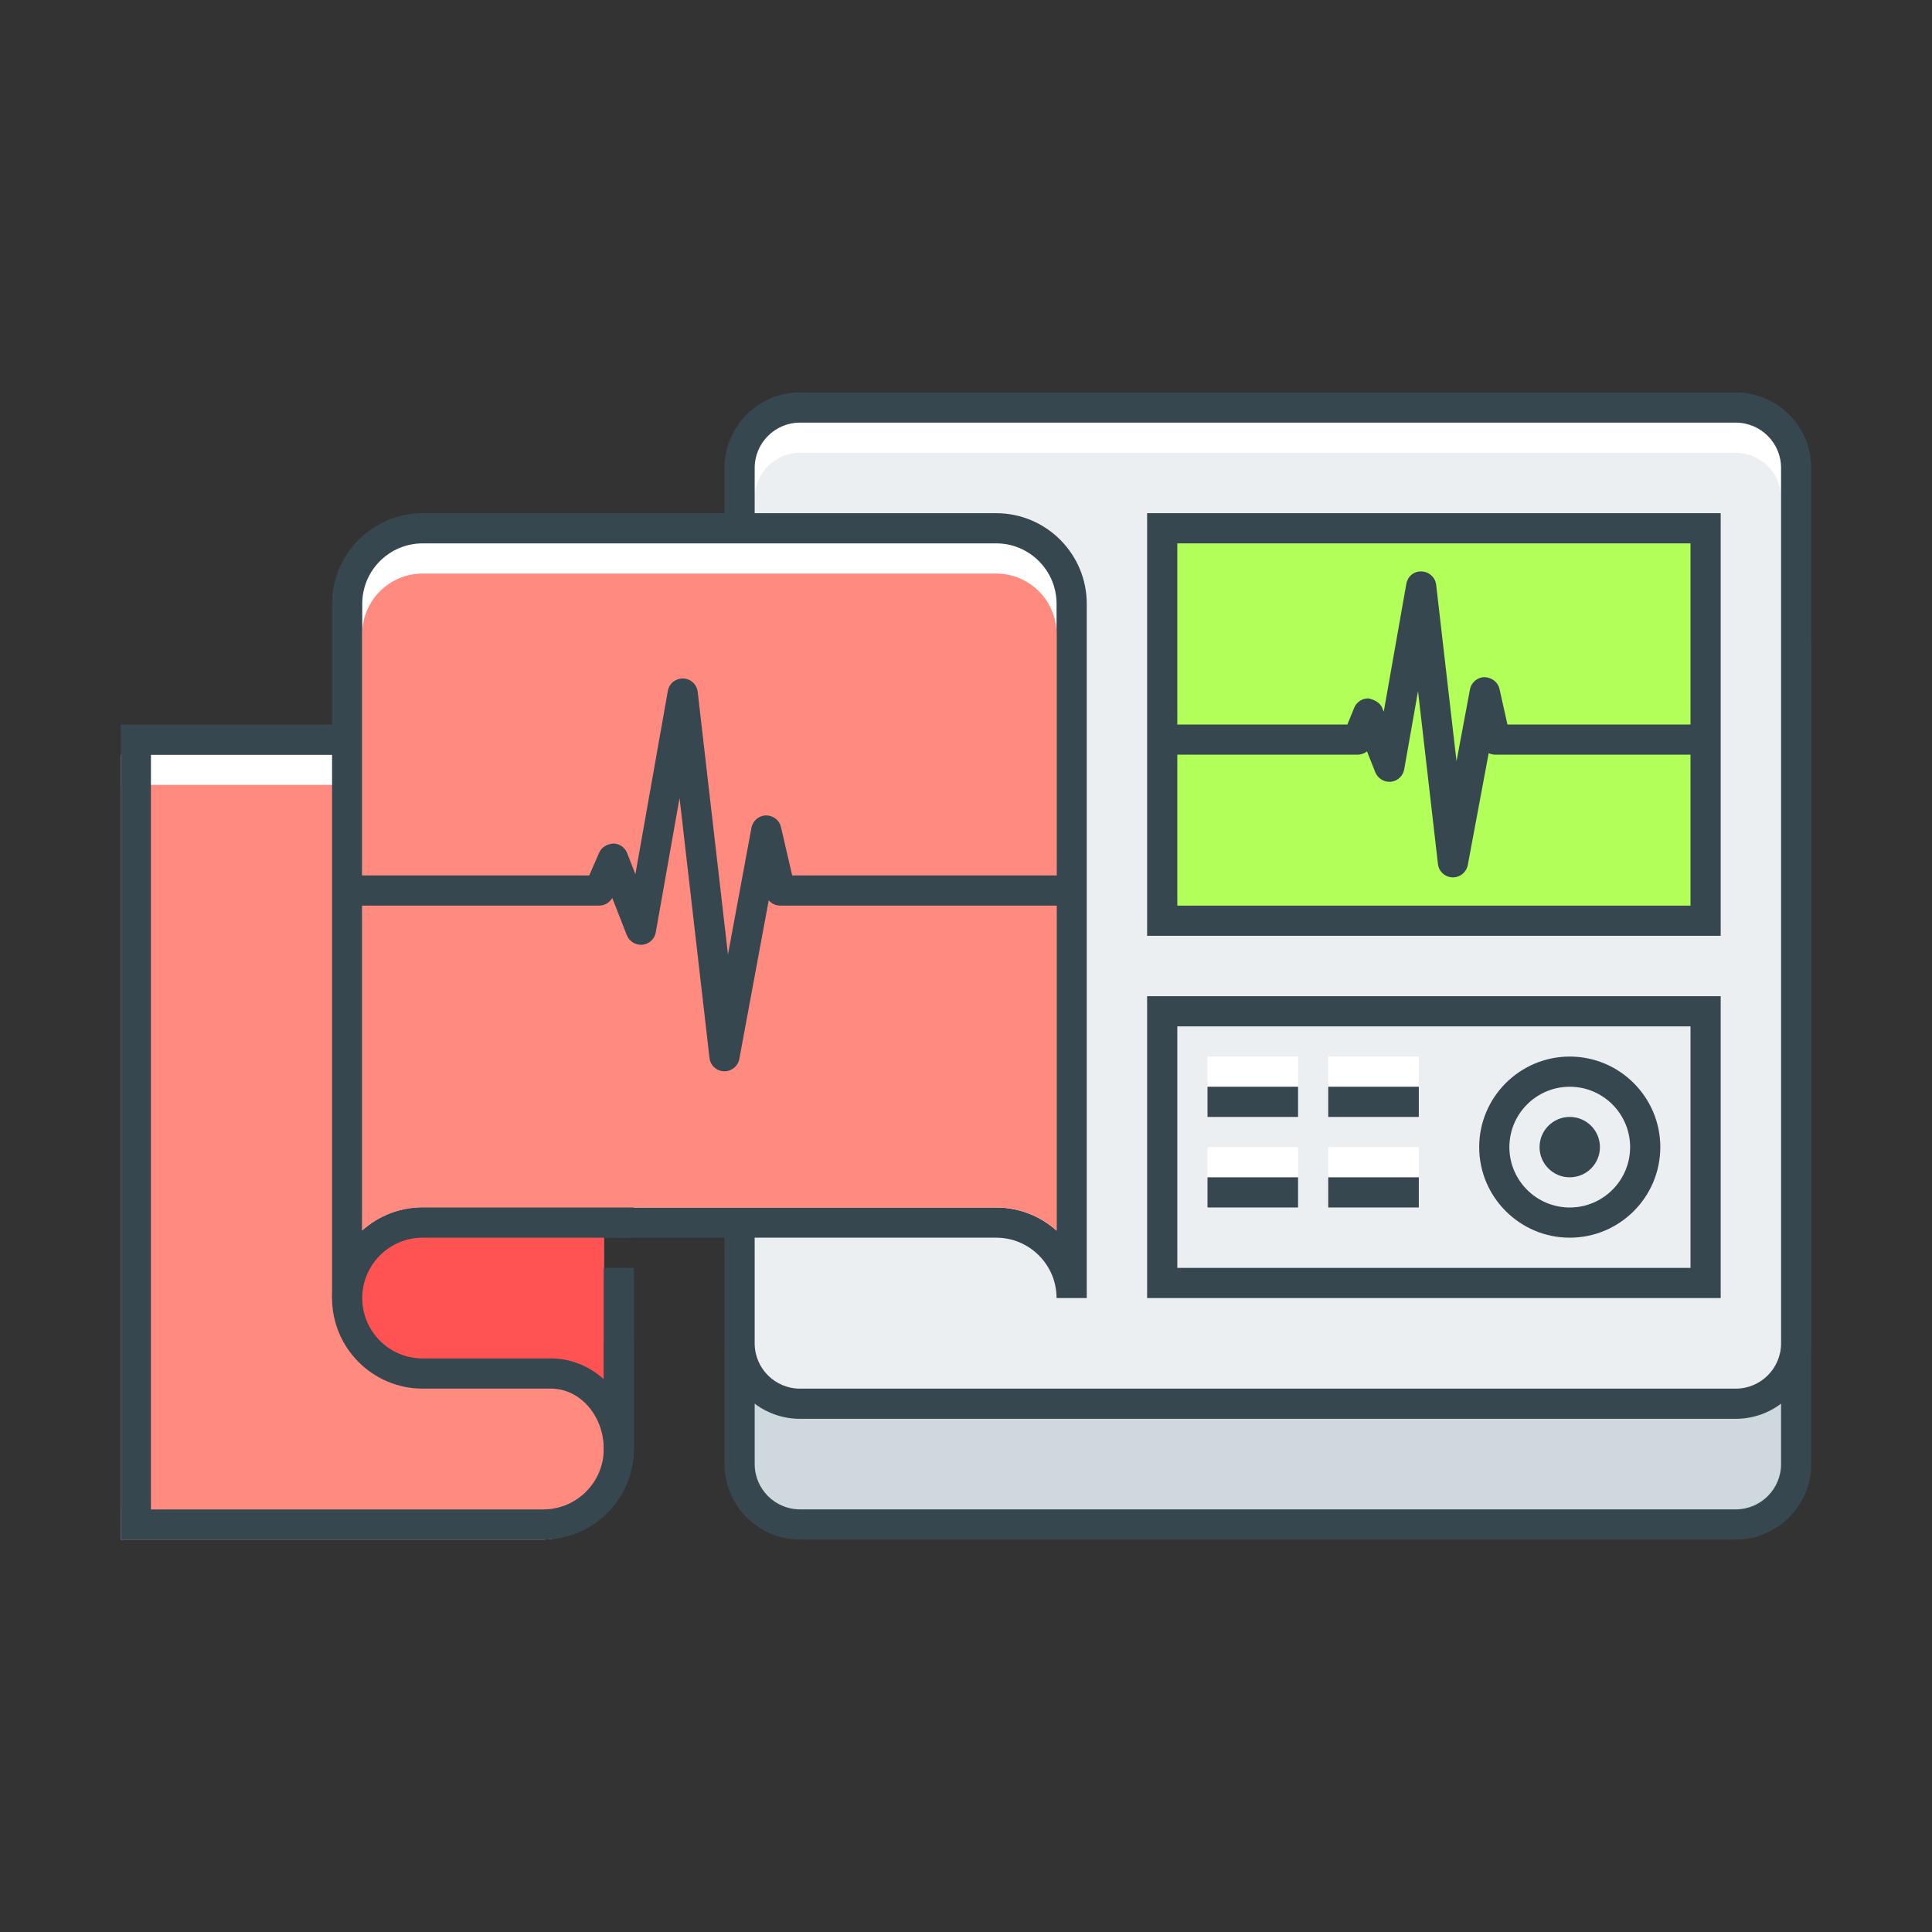 <?xml version="1.0" encoding="utf-8"?>
<!-- Generator: Adobe Illustrator 16.0.0, SVG Export Plug-In . SVG Version: 6.00 Build 0)  -->
<!DOCTYPE svg PUBLIC "-//W3C//DTD SVG 1.1//EN" "http://www.w3.org/Graphics/SVG/1.1/DTD/svg11.dtd">
<svg version="1.1" id="_x3C_Layer_x3E_" xmlns="http://www.w3.org/2000/svg" xmlns:xlink="http://www.w3.org/1999/xlink" x="0px"
	 y="0px" width="64px" height="64px" viewBox="0 0 64 64" enable-background="new 0 0 64 64" xml:space="preserve">
<rect x="0" y="0" width="64" height="64" fill="#333333" stroke="none"/>
<g id="Electrocardiographs">
	<g>
		<g>
			<g>
				<g>
					<g>
						<path fill="#CFD8DC" d="M59.5,48.5c0,1.1-0.9,2-2,2h-31c-1.1,0-2-0.9-2-2v-27c0-1.1,0.9-2,2-2h31c1.1,0,2,0.9,2,2V48.5z"/>
					</g>
				</g>
			</g>
			<g>
				<g>
					<g>
						<path fill="#37474F" d="M57.5,51h-31c-1.379,0-2.5-1.122-2.5-2.5v-27c0-1.378,1.121-2.5,2.5-2.5h31c1.379,0,2.5,1.122,2.5,2.5
							v27C60,49.878,58.879,51,57.5,51z M26.5,20c-0.827,0-1.5,0.673-1.5,1.5v27c0,0.827,0.673,1.5,1.5,1.5h31
							c0.827,0,1.5-0.673,1.5-1.5v-27c0-0.827-0.673-1.5-1.5-1.5H26.5z"/>
					</g>
				</g>
			</g>
		</g>
		<g>
			<g>
				<g>
					<g>
						<g>
							<path fill="#FFFFFF" d="M59.5,44.5c0,1.1-0.9,2-2,2h-31c-1.1,0-2-0.9-2-2v-29c0-1.1,0.9-2,2-2h31c1.1,0,2,0.9,2,2V44.5z"/>
						</g>
					</g>
				</g>
			</g>
			<g>
				<g>
					<g>
						<path fill="#ECEFF1" d="M59,16.5c0-0.827-0.673-1.5-1.5-1.5h-31c-0.827,0-1.5,0.673-1.5,1.5v28c0,0.827,0.673,1.5,1.5,1.5h31
							c0.827,0,1.5-0.673,1.5-1.5V16.5z"/>
					</g>
				</g>
			</g>
			<g>
				<g>
					<g>
						<g>
							<path fill="#37474F" d="M57.5,47h-31c-1.379,0-2.5-1.122-2.5-2.5v-29c0-1.378,1.121-2.5,2.5-2.5h31
								c1.379,0,2.5,1.122,2.5,2.5v29C60,45.878,58.879,47,57.5,47z M26.5,14c-0.827,0-1.5,0.673-1.5,1.5v29
								c0,0.827,0.673,1.5,1.5,1.5h31c0.827,0,1.5-0.673,1.5-1.5v-29c0-0.827-0.673-1.5-1.5-1.5H26.5z"/>
						</g>
					</g>
				</g>
			</g>
		</g>
		<g>
			<g>
				<g>
					<rect x="38.5" y="17.5" fill="#B2FF59" width="18" height="13"/>
				</g>
			</g>
			<g>
				<g>
					<path fill="#37474F" d="M57,31H38V17h19V31z M39,30h17V18H39V30z"/>
				</g>
			</g>
		</g>
		<g>
			<g>
				<g>
					<rect x="38.5" y="33.5" fill="#ECEFF1" width="18" height="9"/>
				</g>
			</g>
			<g>
				<g>
					<path fill="#37474F" d="M57,43H38V33h19V43z M39,42h17v-8H39V42z"/>
				</g>
			</g>
		</g>
		<g>
			<g>
				<g>
					<g>
						<g>
							<path fill="#FFFFFF" d="M4,25v26h14c1.381,0,2-1.619,2-3V25H4z"/>
						</g>
					</g>
				</g>
				<g>
					<g>
						<g>
							<path fill="#FF8A80" d="M4,26v24h14c1.381,0,2-0.619,2-2V26H4z"/>
						</g>
					</g>
				</g>
				<g>
					<g>
						<g>
							<path fill="#37474F" d="M20,44.5V48c0,1.103-0.897,2-2,2H5V25h9.083v-1H4v27h14c1.654,0,3-1.346,3-3v-3.5H20z"/>
						</g>
					</g>
				</g>
			</g>
			<g>
				<g>
					<g>
						<g>
							<path fill="#FFFFFF" d="M11.5,43c0-1.381,1.119-2.5,2.5-2.5h19c1.381,0,2.5,1.119,2.5,2.5V20c0-1.381-1.119-2.5-2.5-2.5H14
								c-1.381,0-2.5,1.119-2.5,2.5V43z"/>
						</g>
					</g>
				</g>
				<g>
					<g>
						<g>
							<path fill="#37474F" d="M36,43h-1c0-1.103-0.897-2-2-2H14c-1.103,0-2,0.897-2,2h-1V20c0-1.654,1.346-3,3-3h19
								c1.654,0,3,1.346,3,3V43z M14,40h19c0.768,0,1.469,0.29,2,0.766V20c0-1.103-0.897-2-2-2H14c-1.103,0-2,0.897-2,2v20.766
								C12.531,40.29,13.232,40,14,40z"/>
						</g>
					</g>
				</g>
				<g>
					<g>
						<g>
							<path fill="#FF8A80" d="M33,40c0.768,0,1.469,0.29,2,0.766V21c0-1.103-0.897-2-2-2H14c-1.103,0-2,0.897-2,2v19.766
								C12.531,40.29,13.232,40,14,40H33z"/>
						</g>
					</g>
				</g>
			</g>
			<g>
				<g>
					<path fill="#FF5252" d="M18.25,45.5c1.242,0,1.75,1.119,1.75,2.5v-7.5h-6c-1.381,0-2.5,1.119-2.5,2.5s1.119,2.5,2.5,2.5
						C14,45.5,17.008,45.5,18.25,45.5z"/>
				</g>
			</g>
		</g>
	</g>
	<g>
		<g>
			<circle fill="#ECEFF1" cx="52" cy="38" r="2.5"/>
		</g>
		<g>
			<path fill="#37474F" d="M52,41c-1.654,0-3-1.346-3-3s1.346-3,3-3s3,1.346,3,3S53.654,41,52,41z M52,36c-1.103,0-2,0.897-2,2
				s0.897,2,2,2s2-0.897,2-2S53.103,36,52,36z"/>
		</g>
	</g>
	<g>
		<g>
			<circle fill="#37474F" cx="52" cy="38" r="1"/>
		</g>
	</g>
	<g>
		<g>
			<rect x="44" y="38" fill="#FFFFFF" width="3" height="1"/>
		</g>
	</g>
	<g>
		<g>
			<rect x="40" y="38" fill="#FFFFFF" width="3" height="1"/>
		</g>
	</g>
	<g>
		<g>
			<rect x="44" y="35" fill="#FFFFFF" width="3" height="1"/>
		</g>
	</g>
	<g>
		<g>
			<rect x="40" y="35" fill="#FFFFFF" width="3" height="1"/>
		</g>
	</g>
	<g>
		<g>
			<rect x="44" y="39" fill="#37474F" width="3" height="1"/>
		</g>
	</g>
	<g>
		<g>
			<rect x="40" y="39" fill="#37474F" width="3" height="1"/>
		</g>
	</g>
	<g>
		<g>
			<rect x="44" y="36" fill="#37474F" width="3" height="1"/>
		</g>
	</g>
	<g>
		<g>
			<rect x="40" y="36" fill="#37474F" width="3" height="1"/>
		</g>
	</g>
	<g>
		<g>
			<path fill="#37474F" d="M48.131,29.064c-0.006,0-0.012,0-0.018,0c-0.247-0.008-0.451-0.196-0.479-0.442l-0.66-5.727l-0.458,2.591
				c-0.039,0.22-0.219,0.388-0.441,0.411c-0.22,0.019-0.432-0.105-0.516-0.313l-0.275-0.693C45.196,24.959,45.086,25,44.97,25H39
				c-0.276,0-0.5-0.224-0.5-0.5S38.724,24,39,24h5.634l0.225-0.553c0.076-0.188,0.26-0.312,0.463-0.312
				c0.168,0.028,0.389,0.125,0.465,0.315l0.051,0.128l0.748-4.235c0.043-0.245,0.244-0.426,0.507-0.413
				c0.248,0.008,0.453,0.196,0.482,0.443l0.674,5.844l0.445-2.378c0.043-0.233,0.245-0.404,0.482-0.408
				c0.236,0.01,0.444,0.159,0.497,0.391L49.936,24H56c0.276,0,0.5,0.224,0.5,0.5S56.276,25,56,25h-6.465
				c-0.078,0-0.152-0.018-0.22-0.051l-0.693,3.707C48.578,28.893,48.371,29.064,48.131,29.064z"/>
		</g>
	</g>
	<g>
		<g>
			<path fill="#37474F" d="M24,35.488c-0.006,0-0.012,0-0.018,0c-0.247-0.008-0.451-0.196-0.479-0.442l-0.992-8.61l-0.788,4.45
				c-0.039,0.22-0.22,0.388-0.442,0.41c-0.219,0.021-0.433-0.106-0.516-0.315l-0.483-1.235C20.193,29.902,20.027,30,19.846,30H12
				c-0.276,0-0.5-0.224-0.5-0.5S11.724,29,12,29h7.519l0.331-0.758c0.08-0.185,0.267-0.282,0.468-0.3
				c0.202,0.004,0.382,0.129,0.456,0.317l0.274,0.701l1.075-6.072c0.043-0.245,0.246-0.413,0.507-0.413
				c0.249,0.008,0.454,0.196,0.482,0.443l1.003,8.702l0.778-4.199c0.043-0.232,0.243-0.403,0.48-0.409c0.003,0,0.007,0,0.011,0
				c0.232,0,0.435,0.16,0.487,0.387l0.371,1.6H35c0.276,0,0.5,0.224,0.5,0.5S35.276,30,35,30h-9.154
				c-0.15,0-0.288-0.067-0.381-0.176l-0.974,5.255C24.447,35.316,24.24,35.488,24,35.488z"/>
		</g>
	</g>
	<g>
		<path fill="#37474F" d="M20,42v3.688C19.524,45.258,18.914,45,18.25,45H14c-1.103,0-2-0.897-2-2s0.897-2,2-2h6h1v-1h-7
			c-1.654,0-3,1.346-3,3s1.346,3,3,3h4.25c0.965,0,1.75,0.897,1.75,2h1v-6H20z"/>
	</g>
</g>
</svg>
